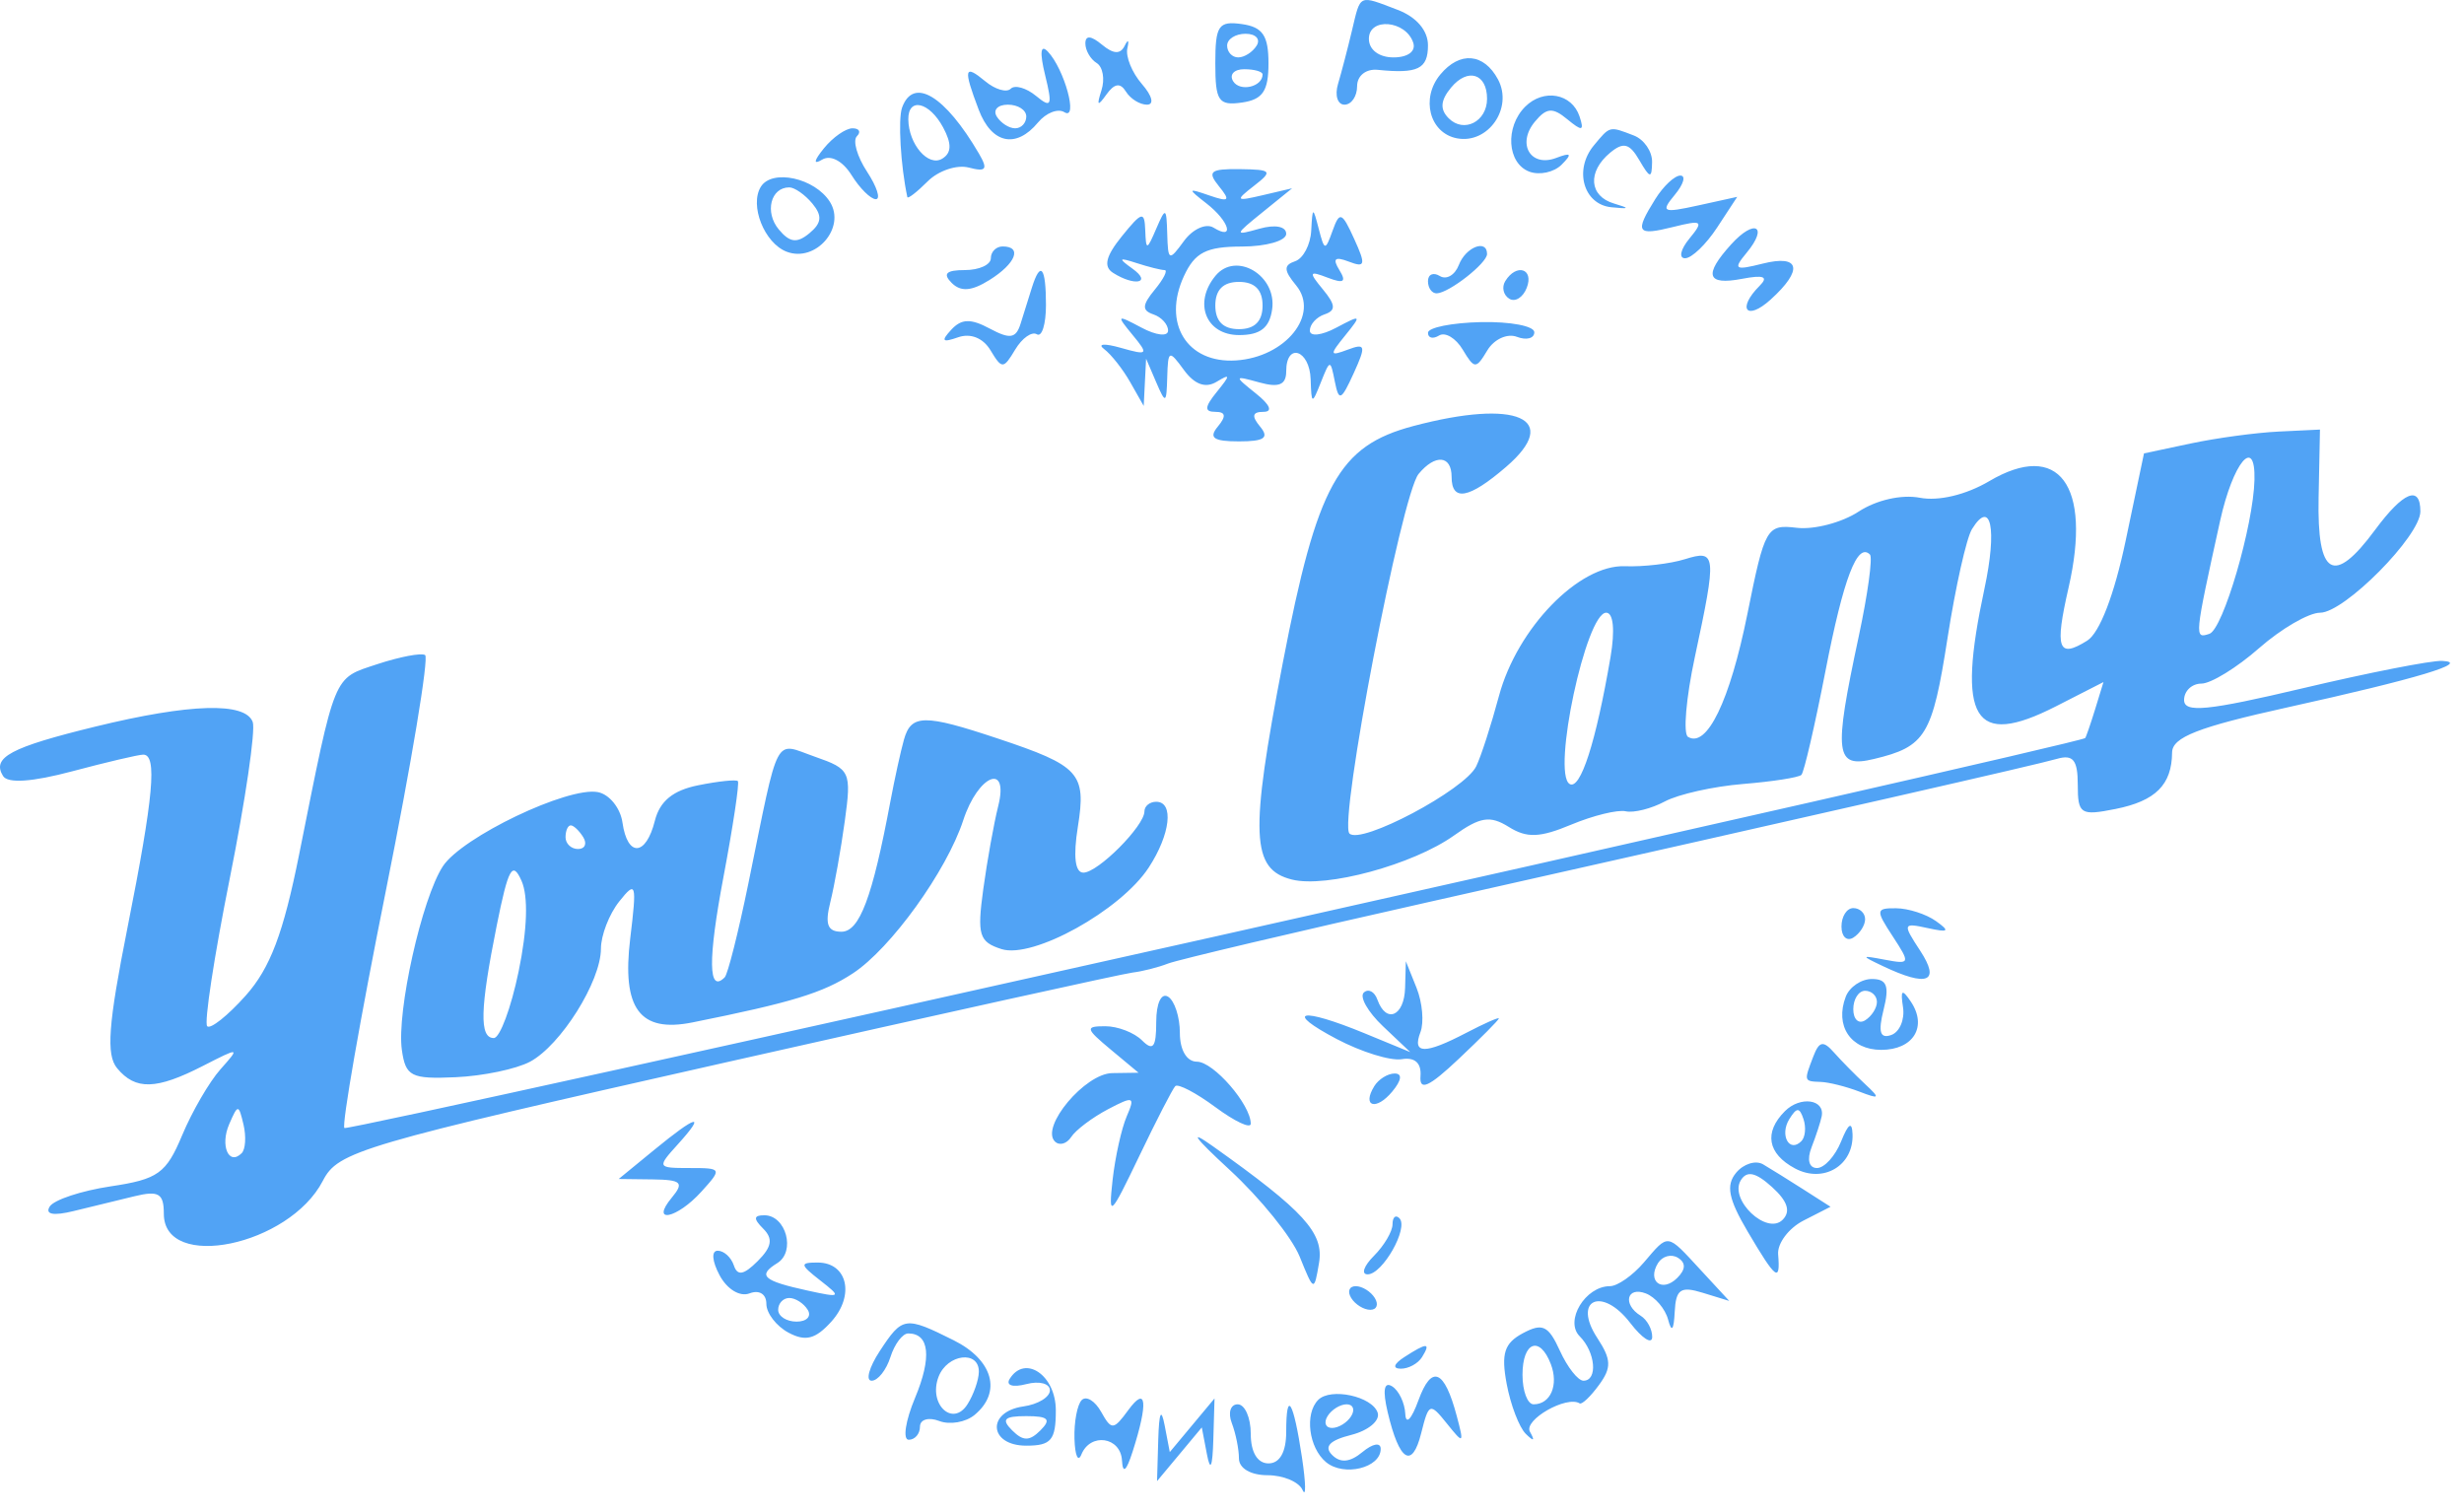 <svg width="88" height="54" viewBox="0 0 88 54" fill="none" xmlns="http://www.w3.org/2000/svg">
<path fill-rule="evenodd" clip-rule="evenodd" d="M48.282 1.101C48.13 1.739 47.907 2.594 47.786 3C47.665 3.405 47.77 3.738 48.017 3.738C48.265 3.738 48.468 3.441 48.468 3.078C48.468 2.703 48.786 2.451 49.206 2.494C50.638 2.64 50.999 2.463 50.999 1.618C50.999 1.089 50.587 0.607 49.917 0.352C48.502 -0.186 48.6 -0.23 48.282 1.101ZM43.404 2.261C43.404 3.612 43.518 3.781 44.354 3.662C45.097 3.556 45.303 3.253 45.303 2.261C45.303 1.27 45.097 0.966 44.354 0.86C43.518 0.742 43.404 0.91 43.404 2.261ZM50.472 1.523C50.575 1.832 50.284 2.05 49.768 2.05C49.25 2.05 48.889 1.778 48.889 1.386C48.889 0.611 50.206 0.724 50.472 1.523ZM38.763 1.552C38.763 1.798 38.944 2.113 39.166 2.25C39.388 2.387 39.465 2.825 39.338 3.224C39.16 3.78 39.2 3.816 39.514 3.376C39.8 2.976 40.01 2.944 40.212 3.271C40.37 3.528 40.708 3.738 40.963 3.738C41.229 3.738 41.153 3.425 40.782 3C40.428 2.594 40.195 2.019 40.263 1.723C40.331 1.427 40.288 1.388 40.167 1.635C40.014 1.947 39.765 1.935 39.355 1.594C38.963 1.269 38.763 1.255 38.763 1.552ZM44.881 1.628C44.738 1.86 44.442 2.05 44.223 2.05C44.005 2.05 43.826 1.86 43.826 1.628C43.826 1.396 44.122 1.206 44.484 1.206C44.846 1.206 45.025 1.396 44.881 1.628ZM37.326 2.683C37.595 3.779 37.552 3.879 37.001 3.425C36.651 3.137 36.244 3.022 36.097 3.169C35.95 3.316 35.54 3.196 35.187 2.902C34.435 2.278 34.396 2.45 34.955 3.921C35.416 5.133 36.287 5.32 37.071 4.375C37.358 4.03 37.781 3.864 38.012 4.006C38.523 4.322 38.014 2.459 37.42 1.839C37.161 1.569 37.127 1.872 37.326 2.683ZM51.438 2.663C50.733 3.512 51.056 4.751 52.031 4.939C53.146 5.154 54.048 3.862 53.5 2.836C52.996 1.895 52.135 1.822 51.438 2.663ZM45.092 2.658C45.092 3.103 44.282 3.291 44.041 2.901C43.896 2.665 44.073 2.472 44.434 2.472C44.796 2.472 45.092 2.556 45.092 2.658ZM53.109 3.527C53.109 4.343 52.281 4.766 51.74 4.225C51.419 3.905 51.444 3.587 51.825 3.127C52.419 2.411 53.109 2.625 53.109 3.527ZM32.217 3.843C32.068 4.256 32.166 5.924 32.405 7.038C32.421 7.113 32.747 6.861 33.13 6.478C33.512 6.095 34.173 5.873 34.599 5.984C35.22 6.147 35.292 6.05 34.965 5.49C33.748 3.407 32.619 2.731 32.217 3.843ZM54.471 3.81C53.746 4.536 53.825 5.825 54.614 6.128C54.978 6.267 55.5 6.155 55.774 5.879C56.16 5.491 56.115 5.436 55.578 5.64C54.664 5.988 54.162 5.136 54.816 4.347C55.234 3.843 55.452 3.827 55.976 4.26C56.509 4.7 56.585 4.682 56.413 4.16C56.14 3.335 55.129 3.153 54.471 3.81ZM33.686 4.556C33.995 5.134 33.986 5.46 33.654 5.665C33.157 5.972 32.451 5.157 32.44 4.265C32.43 3.459 33.194 3.638 33.686 4.556ZM36.653 4.16C36.653 4.392 36.475 4.582 36.256 4.582C36.038 4.582 35.742 4.392 35.598 4.16C35.455 3.928 35.634 3.738 35.995 3.738C36.357 3.738 36.653 3.928 36.653 4.16ZM29.426 5.296C29.062 5.745 29.038 5.895 29.361 5.701C29.665 5.519 30.094 5.745 30.412 6.253C30.707 6.727 31.098 7.113 31.279 7.113C31.461 7.113 31.319 6.671 30.965 6.13C30.611 5.59 30.448 5.02 30.604 4.865C30.759 4.709 30.688 4.582 30.446 4.582C30.204 4.582 29.745 4.903 29.426 5.296ZM56.923 5.194C56.203 6.062 56.551 7.299 57.544 7.401C58.203 7.468 58.224 7.44 57.645 7.269C56.753 7.006 56.686 6.134 57.505 5.454C57.978 5.062 58.197 5.117 58.547 5.719C58.932 6.38 58.992 6.389 59.003 5.787C59.01 5.406 58.716 4.979 58.349 4.838C57.468 4.5 57.508 4.49 56.923 5.194ZM43.531 6.648C43.954 7.169 43.899 7.224 43.193 6.981C42.41 6.711 42.403 6.731 43.088 7.265C43.905 7.9 44.11 8.605 43.34 8.129C43.073 7.964 42.598 8.178 42.285 8.606C41.75 9.338 41.715 9.323 41.687 8.354C41.66 7.402 41.63 7.388 41.294 8.168C40.959 8.948 40.929 8.952 40.902 8.227C40.876 7.529 40.784 7.552 40.067 8.437C39.492 9.148 39.401 9.521 39.751 9.743C40.524 10.235 41.154 10.105 40.451 9.599C39.924 9.22 39.948 9.186 40.591 9.394C41.016 9.532 41.466 9.645 41.592 9.645C41.717 9.645 41.559 9.961 41.24 10.347C40.789 10.894 40.778 11.087 41.189 11.226C41.479 11.323 41.717 11.584 41.717 11.805C41.717 12.028 41.295 11.982 40.767 11.7C39.881 11.228 39.859 11.245 40.447 11.958C41.031 12.665 41.001 12.699 40.025 12.421C39.447 12.256 39.18 12.276 39.432 12.465C39.684 12.655 40.105 13.189 40.368 13.654L40.847 14.497L40.889 13.654L40.932 12.81L41.294 13.654C41.63 14.434 41.66 14.42 41.687 13.467C41.715 12.499 41.75 12.483 42.285 13.216C42.662 13.73 43.054 13.873 43.446 13.637C43.949 13.334 43.951 13.387 43.458 13.995C43.019 14.535 43.006 14.708 43.404 14.708C43.777 14.708 43.802 14.862 43.492 15.236C43.159 15.637 43.34 15.763 44.248 15.763C45.156 15.763 45.337 15.637 45.005 15.236C44.692 14.86 44.725 14.708 45.121 14.708C45.465 14.708 45.365 14.46 44.856 14.054C44.06 13.417 44.064 13.406 44.986 13.66C45.678 13.851 45.936 13.742 45.936 13.26C45.936 12.214 46.776 12.491 46.809 13.548C46.838 14.448 46.856 14.454 47.174 13.654C47.502 12.829 47.514 12.829 47.673 13.629C47.817 14.348 47.898 14.312 48.345 13.332C48.795 12.343 48.771 12.248 48.133 12.487C47.482 12.731 47.474 12.681 48.046 11.976C48.639 11.243 48.62 11.226 47.729 11.7C47.201 11.982 46.78 12.028 46.78 11.805C46.78 11.584 47.017 11.323 47.307 11.226C47.717 11.088 47.703 10.889 47.248 10.337C46.73 9.71 46.75 9.66 47.422 9.918C47.991 10.136 48.095 10.067 47.835 9.645C47.581 9.235 47.673 9.152 48.169 9.342C48.762 9.57 48.787 9.461 48.363 8.53C47.926 7.57 47.844 7.538 47.594 8.234C47.331 8.968 47.303 8.964 47.097 8.168C46.891 7.375 46.875 7.38 46.829 8.239C46.802 8.741 46.543 9.233 46.252 9.33C45.838 9.47 45.846 9.655 46.289 10.191C47.145 11.228 45.918 12.758 44.139 12.872C42.391 12.983 41.503 11.542 42.284 9.859C42.676 9.013 43.081 8.807 44.354 8.805C45.224 8.803 45.936 8.599 45.936 8.351C45.936 8.086 45.544 8.01 44.986 8.166C44.07 8.423 44.074 8.402 45.092 7.579L46.147 6.725L45.092 6.972C44.13 7.197 44.103 7.168 44.784 6.638C45.468 6.107 45.424 6.056 44.279 6.04C43.224 6.027 43.105 6.123 43.531 6.648ZM27.172 6.671C26.762 7.334 27.299 8.684 28.095 8.989C29.13 9.386 30.219 8.134 29.641 7.211C29.105 6.357 27.573 6.021 27.172 6.671ZM59.118 7.108C58.37 8.305 58.451 8.431 59.754 8.106C60.8 7.846 60.858 7.886 60.336 8.52C60.017 8.907 59.948 9.223 60.182 9.223C60.416 9.223 60.93 8.73 61.325 8.127L62.044 7.03L60.644 7.338C59.382 7.615 59.3 7.577 59.814 6.957C60.128 6.579 60.218 6.27 60.013 6.27C59.808 6.27 59.406 6.647 59.118 7.108ZM29.012 7.268C29.374 7.705 29.349 7.963 28.908 8.329C28.464 8.697 28.205 8.665 27.812 8.192C27.302 7.578 27.524 6.692 28.188 6.692C28.378 6.692 28.748 6.951 29.012 7.268ZM61.827 8.727C60.836 9.82 60.955 10.198 62.213 9.958C62.988 9.809 63.17 9.88 62.846 10.204C62.02 11.029 62.374 11.479 63.235 10.7C64.414 9.633 64.291 9.078 62.951 9.415C61.955 9.665 61.888 9.619 62.378 9.029C63.172 8.073 62.668 7.797 61.827 8.727ZM35.387 9.223C35.387 9.455 34.97 9.645 34.459 9.645C33.793 9.645 33.66 9.774 33.987 10.102C34.315 10.429 34.697 10.4 35.338 10C36.28 9.412 36.52 8.801 35.809 8.801C35.577 8.801 35.387 8.991 35.387 9.223ZM52.102 9.461C51.963 9.824 51.658 10.002 51.424 9.858C51.19 9.713 50.999 9.797 50.999 10.042C50.999 10.288 51.142 10.483 51.316 10.476C51.757 10.457 53.109 9.399 53.109 9.071C53.109 8.527 52.348 8.821 52.102 9.461ZM43.413 9.845C42.609 10.814 43.065 11.966 44.254 11.966C45.011 11.966 45.34 11.709 45.434 11.045C45.606 9.834 44.144 8.965 43.413 9.845ZM36.851 10.278C36.742 10.626 36.561 11.204 36.449 11.562C36.283 12.088 36.072 12.121 35.348 11.734C34.666 11.369 34.338 11.379 33.971 11.778C33.598 12.182 33.654 12.243 34.216 12.046C34.662 11.889 35.111 12.069 35.376 12.511C35.783 13.187 35.837 13.186 36.257 12.484C36.503 12.073 36.852 11.828 37.031 11.938C37.21 12.049 37.356 11.579 37.356 10.892C37.356 9.529 37.16 9.29 36.851 10.278ZM53.76 10.038C53.626 10.254 53.69 10.537 53.902 10.668C54.113 10.799 54.395 10.622 54.528 10.275C54.791 9.592 54.157 9.396 53.76 10.038ZM45.092 10.911C45.092 11.473 44.811 11.755 44.248 11.755C43.686 11.755 43.404 11.473 43.404 10.911C43.404 10.348 43.686 10.067 44.248 10.067C44.811 10.067 45.092 10.348 45.092 10.911ZM50.999 11.885C50.999 12.073 51.177 12.116 51.395 11.982C51.613 11.847 51.993 12.073 52.239 12.484C52.66 13.186 52.714 13.187 53.12 12.511C53.358 12.114 53.833 11.897 54.175 12.029C54.517 12.16 54.797 12.086 54.797 11.865C54.797 11.644 53.942 11.481 52.898 11.503C51.854 11.526 50.999 11.697 50.999 11.885ZM50.475 15.215C47.799 15.926 47.043 17.299 45.813 23.677C44.63 29.82 44.681 31.045 46.141 31.411C47.37 31.72 50.466 30.878 51.926 29.839C52.867 29.169 53.217 29.114 53.886 29.532C54.53 29.935 54.995 29.918 56.119 29.448C56.9 29.123 57.774 28.909 58.062 28.973C58.349 29.037 58.978 28.879 59.458 28.622C59.938 28.365 61.194 28.084 62.248 27.998C63.303 27.912 64.243 27.766 64.336 27.672C64.43 27.579 64.817 25.905 65.197 23.954C65.841 20.646 66.335 19.355 66.784 19.804C66.886 19.907 66.706 21.223 66.383 22.73C65.478 26.956 65.538 27.438 66.927 27.105C68.774 26.664 69.013 26.272 69.556 22.778C69.839 20.962 70.231 19.215 70.427 18.897C71.107 17.797 71.333 18.879 70.872 21.029C69.869 25.705 70.488 26.723 73.424 25.226L75.124 24.358L74.824 25.335C74.658 25.872 74.499 26.332 74.47 26.358C74.206 26.586 12.438 40.422 12.3 40.284C12.199 40.184 12.864 36.377 13.778 31.824C14.692 27.272 15.324 23.478 15.182 23.393C15.04 23.308 14.27 23.456 13.47 23.72C11.881 24.248 11.994 23.974 10.687 30.496C10.119 33.335 9.649 34.577 8.771 35.559C8.132 36.274 7.515 36.765 7.4 36.649C7.284 36.533 7.647 34.16 8.205 31.375C8.763 28.59 9.132 26.075 9.026 25.784C8.761 25.065 6.787 25.122 3.407 25.948C0.373 26.689 -0.301 27.05 0.109 27.713C0.277 27.985 1.15 27.926 2.583 27.544C3.8 27.22 4.939 26.952 5.113 26.95C5.622 26.942 5.487 28.433 4.553 33.13C3.864 36.593 3.785 37.67 4.183 38.149C4.838 38.939 5.581 38.919 7.244 38.068C8.568 37.391 8.58 37.394 7.872 38.189C7.475 38.636 6.86 39.694 6.506 40.541C5.935 41.906 5.646 42.114 3.953 42.367C2.903 42.525 1.923 42.849 1.775 43.089C1.602 43.369 1.904 43.427 2.624 43.251C3.239 43.101 4.216 42.863 4.797 42.722C5.667 42.51 5.851 42.619 5.851 43.347C5.851 45.417 10.329 44.49 11.529 42.171C12.075 41.114 12.819 40.895 25.962 37.931C33.582 36.213 40.102 34.773 40.451 34.732C40.799 34.691 41.368 34.546 41.717 34.41C42.065 34.275 46.242 33.289 50.999 32.22C65.805 28.891 72.701 27.32 73.468 27.099C74.04 26.935 74.206 27.143 74.206 28.024C74.206 29.077 74.305 29.14 75.556 28.89C76.986 28.604 77.565 28.026 77.575 26.874C77.58 26.328 78.506 25.966 81.695 25.262C86.328 24.238 88.277 23.653 87.218 23.602C86.832 23.584 84.601 24.022 82.26 24.575C78.838 25.384 78.003 25.467 78.003 24.997C78.003 24.676 78.281 24.413 78.621 24.413C78.962 24.413 79.889 23.843 80.681 23.147C81.474 22.451 82.455 21.881 82.862 21.881C83.729 21.881 86.442 19.141 86.442 18.265C86.442 17.309 85.834 17.558 84.821 18.928C83.344 20.927 82.75 20.584 82.807 17.767L82.856 15.341L81.379 15.412C80.567 15.451 79.153 15.643 78.237 15.838L76.571 16.192L75.916 19.311C75.511 21.24 74.987 22.601 74.543 22.879C73.502 23.53 73.376 23.173 73.878 20.984C74.716 17.319 73.523 15.72 71.042 17.184C70.218 17.67 69.238 17.905 68.567 17.776C67.912 17.651 67.013 17.855 66.375 18.273C65.78 18.662 64.789 18.922 64.173 18.849C63.093 18.721 63.029 18.835 62.406 21.931C61.781 25.031 60.959 26.73 60.285 26.314C60.107 26.204 60.217 24.924 60.529 23.47C61.319 19.79 61.301 19.619 60.176 19.97C59.654 20.133 58.69 20.246 58.034 20.221C56.393 20.158 54.183 22.435 53.534 24.856C53.257 25.889 52.892 27.018 52.722 27.367C52.309 28.212 48.605 30.176 48.195 29.767C47.8 29.372 50.053 17.663 50.665 16.924C51.26 16.207 51.843 16.259 51.843 17.029C51.843 17.927 52.462 17.815 53.786 16.676C55.796 14.947 54.176 14.232 50.475 15.215ZM80.517 17.135C80.478 18.773 79.395 22.472 78.908 22.635C78.365 22.816 78.368 22.785 79.287 18.611C79.749 16.513 80.556 15.545 80.517 17.135ZM57.519 23.464C56.999 26.506 56.442 28.234 56.056 27.996C55.421 27.603 56.644 21.881 57.364 21.881C57.621 21.881 57.682 22.504 57.519 23.464ZM32.283 26.417C32.168 26.824 31.95 27.82 31.797 28.633C31.155 32.057 30.697 33.274 30.051 33.274C29.555 33.274 29.455 33.008 29.654 32.218C29.799 31.638 30.032 30.335 30.171 29.324C30.413 27.557 30.37 27.465 29.11 27.026C27.622 26.507 27.848 26.079 26.725 31.562C26.371 33.29 25.992 34.793 25.882 34.903C25.294 35.491 25.279 34.279 25.838 31.319C26.182 29.497 26.413 27.956 26.352 27.895C26.29 27.833 25.655 27.899 24.941 28.043C24.036 28.223 23.565 28.609 23.388 29.311C23.069 30.583 22.408 30.619 22.231 29.375C22.157 28.855 21.762 28.366 21.352 28.288C20.281 28.084 16.501 29.893 15.817 30.936C15.066 32.083 14.161 36.135 14.352 37.493C14.486 38.442 14.679 38.541 16.27 38.47C17.243 38.428 18.439 38.178 18.93 37.916C20.03 37.327 21.459 35.05 21.462 33.882C21.462 33.404 21.756 32.645 22.115 32.194C22.719 31.436 22.748 31.534 22.508 33.514C22.204 36.021 22.848 36.89 24.73 36.513C28.273 35.802 29.394 35.46 30.459 34.761C31.813 33.875 33.808 31.106 34.402 29.292C34.935 27.663 36.045 27.216 35.65 28.789C35.497 29.399 35.257 30.733 35.117 31.753C34.892 33.394 34.967 33.639 35.771 33.895C36.891 34.25 40.02 32.517 41.024 30.985C41.8 29.8 41.935 28.633 41.294 28.633C41.062 28.633 40.873 28.787 40.873 28.975C40.873 29.497 39.213 31.164 38.692 31.164C38.395 31.164 38.325 30.586 38.495 29.526C38.801 27.611 38.563 27.349 35.629 26.372C33.003 25.497 32.54 25.503 32.283 26.417ZM20.83 29.898C20.974 30.13 20.89 30.32 20.644 30.32C20.399 30.32 20.198 30.13 20.198 29.898C20.198 29.666 20.281 29.476 20.384 29.476C20.486 29.476 20.687 29.666 20.83 29.898ZM18.521 34.698C18.25 36.003 17.852 37.071 17.636 37.071C17.115 37.071 17.142 36.033 17.74 33.054C18.153 31 18.302 30.73 18.625 31.454C18.872 32.008 18.834 33.187 18.521 34.698ZM65.767 33.088C65.767 33.449 65.957 33.628 66.189 33.485C66.421 33.341 66.611 33.045 66.611 32.827C66.611 32.608 66.421 32.43 66.189 32.43C65.957 32.43 65.767 32.726 65.767 33.088ZM67.598 33.44C68.231 34.407 68.219 34.443 67.33 34.276C66.452 34.11 66.448 34.123 67.244 34.501C68.845 35.262 69.311 35.07 68.578 33.952C67.944 32.984 67.955 32.95 68.846 33.144C69.596 33.308 69.654 33.26 69.143 32.895C68.794 32.646 68.156 32.44 67.723 32.436C66.99 32.43 66.981 32.499 67.598 33.44ZM50.182 35.278C50.154 36.295 49.505 36.572 49.193 35.7C49.09 35.41 48.871 35.296 48.708 35.446C48.545 35.597 48.852 36.138 49.389 36.647L50.366 37.573L48.733 36.9C46.454 35.962 45.822 36.093 47.74 37.106C48.617 37.568 49.661 37.892 50.061 37.826C50.53 37.747 50.768 37.962 50.732 38.431C50.689 38.976 51.031 38.822 52.103 37.81C52.888 37.07 53.531 36.422 53.531 36.37C53.531 36.319 53.008 36.55 52.37 36.883C50.884 37.658 50.426 37.652 50.73 36.861C50.863 36.513 50.8 35.801 50.591 35.279L50.209 34.329L50.182 35.278ZM65.92 35.594C65.521 36.633 66.094 37.493 67.186 37.493C68.336 37.493 68.845 36.662 68.242 35.767C67.928 35.301 67.868 35.346 67.965 35.972C68.032 36.413 67.842 36.859 67.542 36.963C67.145 37.102 67.071 36.855 67.271 36.058C67.484 35.211 67.389 34.962 66.854 34.962C66.474 34.962 66.053 35.246 65.92 35.594ZM41.294 36.498C41.294 37.403 41.182 37.549 40.788 37.156C40.51 36.877 39.919 36.649 39.475 36.649C38.746 36.649 38.765 36.729 39.665 37.479L40.662 38.309L39.722 38.323C38.751 38.337 37.152 40.243 37.674 40.764C37.834 40.924 38.097 40.852 38.258 40.603C38.42 40.355 39.008 39.911 39.565 39.617C40.488 39.131 40.548 39.154 40.239 39.87C40.053 40.303 39.827 41.322 39.736 42.135C39.584 43.514 39.646 43.459 40.686 41.291C41.297 40.014 41.877 38.889 41.973 38.789C42.07 38.689 42.716 39.027 43.409 39.54C44.103 40.053 44.67 40.319 44.67 40.131C44.67 39.448 43.34 37.915 42.747 37.915C42.383 37.915 42.138 37.501 42.138 36.885C42.138 36.319 41.949 35.738 41.717 35.594C41.474 35.445 41.294 35.829 41.294 36.498ZM67.033 35.781C67.033 35.999 66.843 36.295 66.611 36.438C66.379 36.582 66.189 36.403 66.189 36.041C66.189 35.68 66.379 35.383 66.611 35.383C66.843 35.383 67.033 35.562 67.033 35.781ZM64.762 37.726C64.419 38.62 64.418 38.615 65.029 38.638C65.319 38.649 65.936 38.804 66.4 38.982C67.138 39.265 67.165 39.232 66.611 38.716C66.263 38.392 65.763 37.883 65.5 37.587C65.117 37.153 64.971 37.181 64.762 37.726ZM49.083 38.787C48.629 39.522 49.146 39.678 49.725 38.98C50.058 38.579 50.09 38.337 49.81 38.337C49.563 38.337 49.236 38.54 49.083 38.787ZM63.747 39.682C62.99 40.439 63.124 41.201 64.106 41.727C65.123 42.271 66.206 41.625 66.162 40.501C66.144 40.036 66.012 40.121 65.754 40.763C65.544 41.285 65.156 41.713 64.892 41.713C64.606 41.713 64.527 41.413 64.698 40.974C64.856 40.568 65.019 40.07 65.06 39.867C65.182 39.258 64.296 39.133 63.747 39.682ZM8.631 41.183C8.17 41.644 7.854 40.911 8.185 40.148C8.499 39.426 8.522 39.426 8.697 40.163C8.797 40.588 8.768 41.046 8.631 41.183ZM64.334 40.754C63.906 41.184 63.551 40.538 63.903 39.968C64.169 39.538 64.269 39.538 64.411 39.967C64.509 40.26 64.474 40.614 64.334 40.754ZM23.362 41.067L22.096 42.104L23.308 42.119C24.337 42.133 24.441 42.23 23.995 42.767C23.203 43.721 24.171 43.528 25.05 42.556C25.796 41.732 25.787 41.713 24.628 41.713C23.469 41.713 23.459 41.694 24.206 40.869C25.237 39.729 24.896 39.809 23.362 41.067ZM43.916 41.779C45.009 42.787 46.135 44.181 46.417 44.877C46.927 46.135 46.932 46.137 47.108 45.102C47.289 44.033 46.58 43.253 43.318 40.935C42.43 40.304 42.646 40.609 43.916 41.779ZM62.004 41.882C61.633 42.33 61.728 42.814 62.42 43.987C63.431 45.7 63.589 45.818 63.505 44.796C63.473 44.404 63.881 43.861 64.411 43.589L65.376 43.096L64.411 42.479C63.881 42.14 63.23 41.736 62.967 41.581C62.703 41.427 62.27 41.562 62.004 41.882ZM63.664 43.562C63.1 44.126 61.744 42.84 62.173 42.148C62.389 41.797 62.706 41.866 63.287 42.392C63.845 42.897 63.963 43.264 63.664 43.562ZM27.259 43.88C27.616 44.237 27.566 44.531 27.061 45.036C26.563 45.534 26.337 45.575 26.209 45.19C26.113 44.902 25.854 44.666 25.633 44.666C25.4 44.666 25.429 45.035 25.7 45.543C25.969 46.045 26.426 46.321 26.77 46.189C27.117 46.056 27.37 46.214 27.37 46.563C27.37 46.896 27.726 47.359 28.161 47.592C28.769 47.917 29.122 47.826 29.689 47.2C30.538 46.262 30.267 45.088 29.202 45.088C28.554 45.088 28.565 45.158 29.294 45.727C30.066 46.33 30.041 46.351 28.847 46.09C27.248 45.74 27.041 45.553 27.761 45.108C28.424 44.697 28.074 43.4 27.299 43.4C26.911 43.4 26.901 43.522 27.259 43.88ZM49.733 43.722C49.733 43.976 49.435 44.482 49.071 44.847C48.706 45.212 48.604 45.51 48.844 45.51C49.379 45.51 50.32 43.846 49.978 43.505C49.843 43.37 49.733 43.468 49.733 43.722ZM58.707 45.088C58.31 45.552 57.765 45.932 57.497 45.932C56.617 45.932 55.869 47.173 56.418 47.722C56.984 48.289 57.071 49.308 56.552 49.308C56.357 49.308 55.978 48.826 55.71 48.237C55.3 47.337 55.089 47.237 54.389 47.612C53.725 47.967 53.607 48.337 53.81 49.422C53.95 50.171 54.257 50.974 54.492 51.206C54.779 51.489 54.828 51.464 54.641 51.131C54.405 50.71 55.952 49.827 56.417 50.118C56.497 50.167 56.808 49.871 57.108 49.459C57.56 48.842 57.549 48.549 57.047 47.783C56.15 46.414 57.209 45.927 58.221 47.243C58.648 47.798 59.002 48.027 59.007 47.75C59.012 47.474 58.826 47.13 58.594 46.987C57.942 46.584 58.096 45.929 58.781 46.192C59.116 46.321 59.474 46.742 59.576 47.128C59.7 47.599 59.778 47.508 59.811 46.853C59.852 46.041 60.021 45.924 60.809 46.167L61.759 46.459L60.736 45.352C59.511 44.026 59.606 44.038 58.707 45.088ZM59.904 45.635C59.362 46.177 58.813 45.758 59.214 45.109C59.369 44.858 59.69 44.772 59.926 44.918C60.214 45.096 60.207 45.332 59.904 45.635ZM48.257 46.354C48.4 46.586 48.707 46.776 48.939 46.776C49.171 46.776 49.244 46.586 49.1 46.354C48.957 46.122 48.65 45.932 48.418 45.932C48.186 45.932 48.113 46.122 48.257 46.354ZM28.847 46.776C28.991 47.008 28.812 47.198 28.45 47.198C28.089 47.198 27.792 47.008 27.792 46.776C27.792 46.544 27.971 46.354 28.189 46.354C28.408 46.354 28.704 46.544 28.847 46.776ZM31.418 48.253C31.038 48.833 30.908 49.308 31.13 49.308C31.352 49.308 31.654 48.928 31.801 48.464C31.948 48 32.235 47.62 32.437 47.62C33.195 47.62 33.285 48.472 32.68 49.922C32.336 50.744 32.235 51.417 32.455 51.417C32.675 51.417 32.856 51.207 32.856 50.95C32.856 50.692 33.163 50.601 33.542 50.746C33.919 50.892 34.489 50.794 34.808 50.529C35.789 49.715 35.465 48.564 34.056 47.862C32.323 46.997 32.232 47.011 31.418 48.253ZM50.155 48.464C49.775 48.709 49.723 48.875 50.025 48.879C50.301 48.883 50.645 48.696 50.788 48.464C51.112 47.94 50.966 47.94 50.155 48.464ZM55.386 48.713C55.673 49.461 55.378 50.151 54.772 50.151C54.553 50.151 54.375 49.677 54.375 49.097C54.375 47.916 54.99 47.683 55.386 48.713ZM34.959 48.991C34.955 49.281 34.773 49.802 34.554 50.148C34.027 50.982 33.144 50.145 33.52 49.167C33.833 48.351 34.968 48.212 34.959 48.991ZM36.059 49.245C35.916 49.477 36.17 49.556 36.653 49.43C37.117 49.308 37.497 49.408 37.497 49.651C37.497 49.894 37.07 50.154 36.548 50.227C35.224 50.416 35.315 51.628 36.653 51.628C37.543 51.628 37.708 51.431 37.708 50.368C37.708 49.111 36.606 48.36 36.059 49.245ZM50.658 50.009C50.41 50.691 50.208 50.899 50.189 50.493C50.17 50.1 49.958 49.657 49.717 49.508C49.429 49.33 49.375 49.65 49.56 50.432C49.975 52.189 50.432 52.476 50.756 51.185C51.029 50.097 51.068 50.082 51.675 50.838C52.273 51.584 52.293 51.57 52.028 50.573C51.585 48.903 51.129 48.716 50.658 50.009ZM38.634 49.999C38.473 50.16 38.356 50.783 38.374 51.382C38.392 51.982 38.503 52.235 38.62 51.945C38.94 51.153 40.023 51.31 40.071 52.156C40.099 52.648 40.225 52.543 40.451 51.839C41.012 50.087 40.949 49.465 40.3 50.352C39.768 51.078 39.698 51.084 39.327 50.421C39.107 50.027 38.795 49.838 38.634 49.999ZM47.079 49.993C46.587 50.486 46.74 51.703 47.359 52.217C47.995 52.744 49.311 52.424 49.311 51.743C49.311 51.501 49.028 51.549 48.661 51.854C48.214 52.225 47.873 52.258 47.575 51.959C47.276 51.661 47.489 51.437 48.256 51.244C48.869 51.09 49.295 50.734 49.203 50.452C49.01 49.866 47.526 49.545 47.079 49.993ZM41.366 51.417L41.323 52.894L42.122 51.936L42.921 50.977L43.105 51.936C43.227 52.572 43.304 52.398 43.333 51.417L43.376 49.941L42.577 50.899L41.778 51.857L41.594 50.899C41.471 50.262 41.395 50.437 41.366 51.417ZM43.992 50.819C44.133 51.186 44.248 51.756 44.248 52.085C44.248 52.436 44.669 52.683 45.268 52.683C45.829 52.683 46.392 52.921 46.52 53.211C46.648 53.501 46.638 52.978 46.499 52.05C46.194 50.016 45.936 49.597 45.936 51.136C45.936 51.855 45.707 52.261 45.303 52.261C44.909 52.261 44.67 51.863 44.67 51.206C44.67 50.626 44.46 50.151 44.203 50.151C43.946 50.151 43.851 50.452 43.992 50.819ZM48.257 50.573C48.113 50.806 47.806 50.995 47.574 50.995C47.342 50.995 47.269 50.806 47.413 50.573C47.556 50.341 47.863 50.151 48.095 50.151C48.327 50.151 48.4 50.341 48.257 50.573ZM37.16 51.08C36.766 51.473 36.541 51.473 36.147 51.08C35.753 50.686 35.865 50.573 36.653 50.573C37.441 50.573 37.553 50.686 37.16 51.08Z" fill="#51A3F5"/>
</svg>
